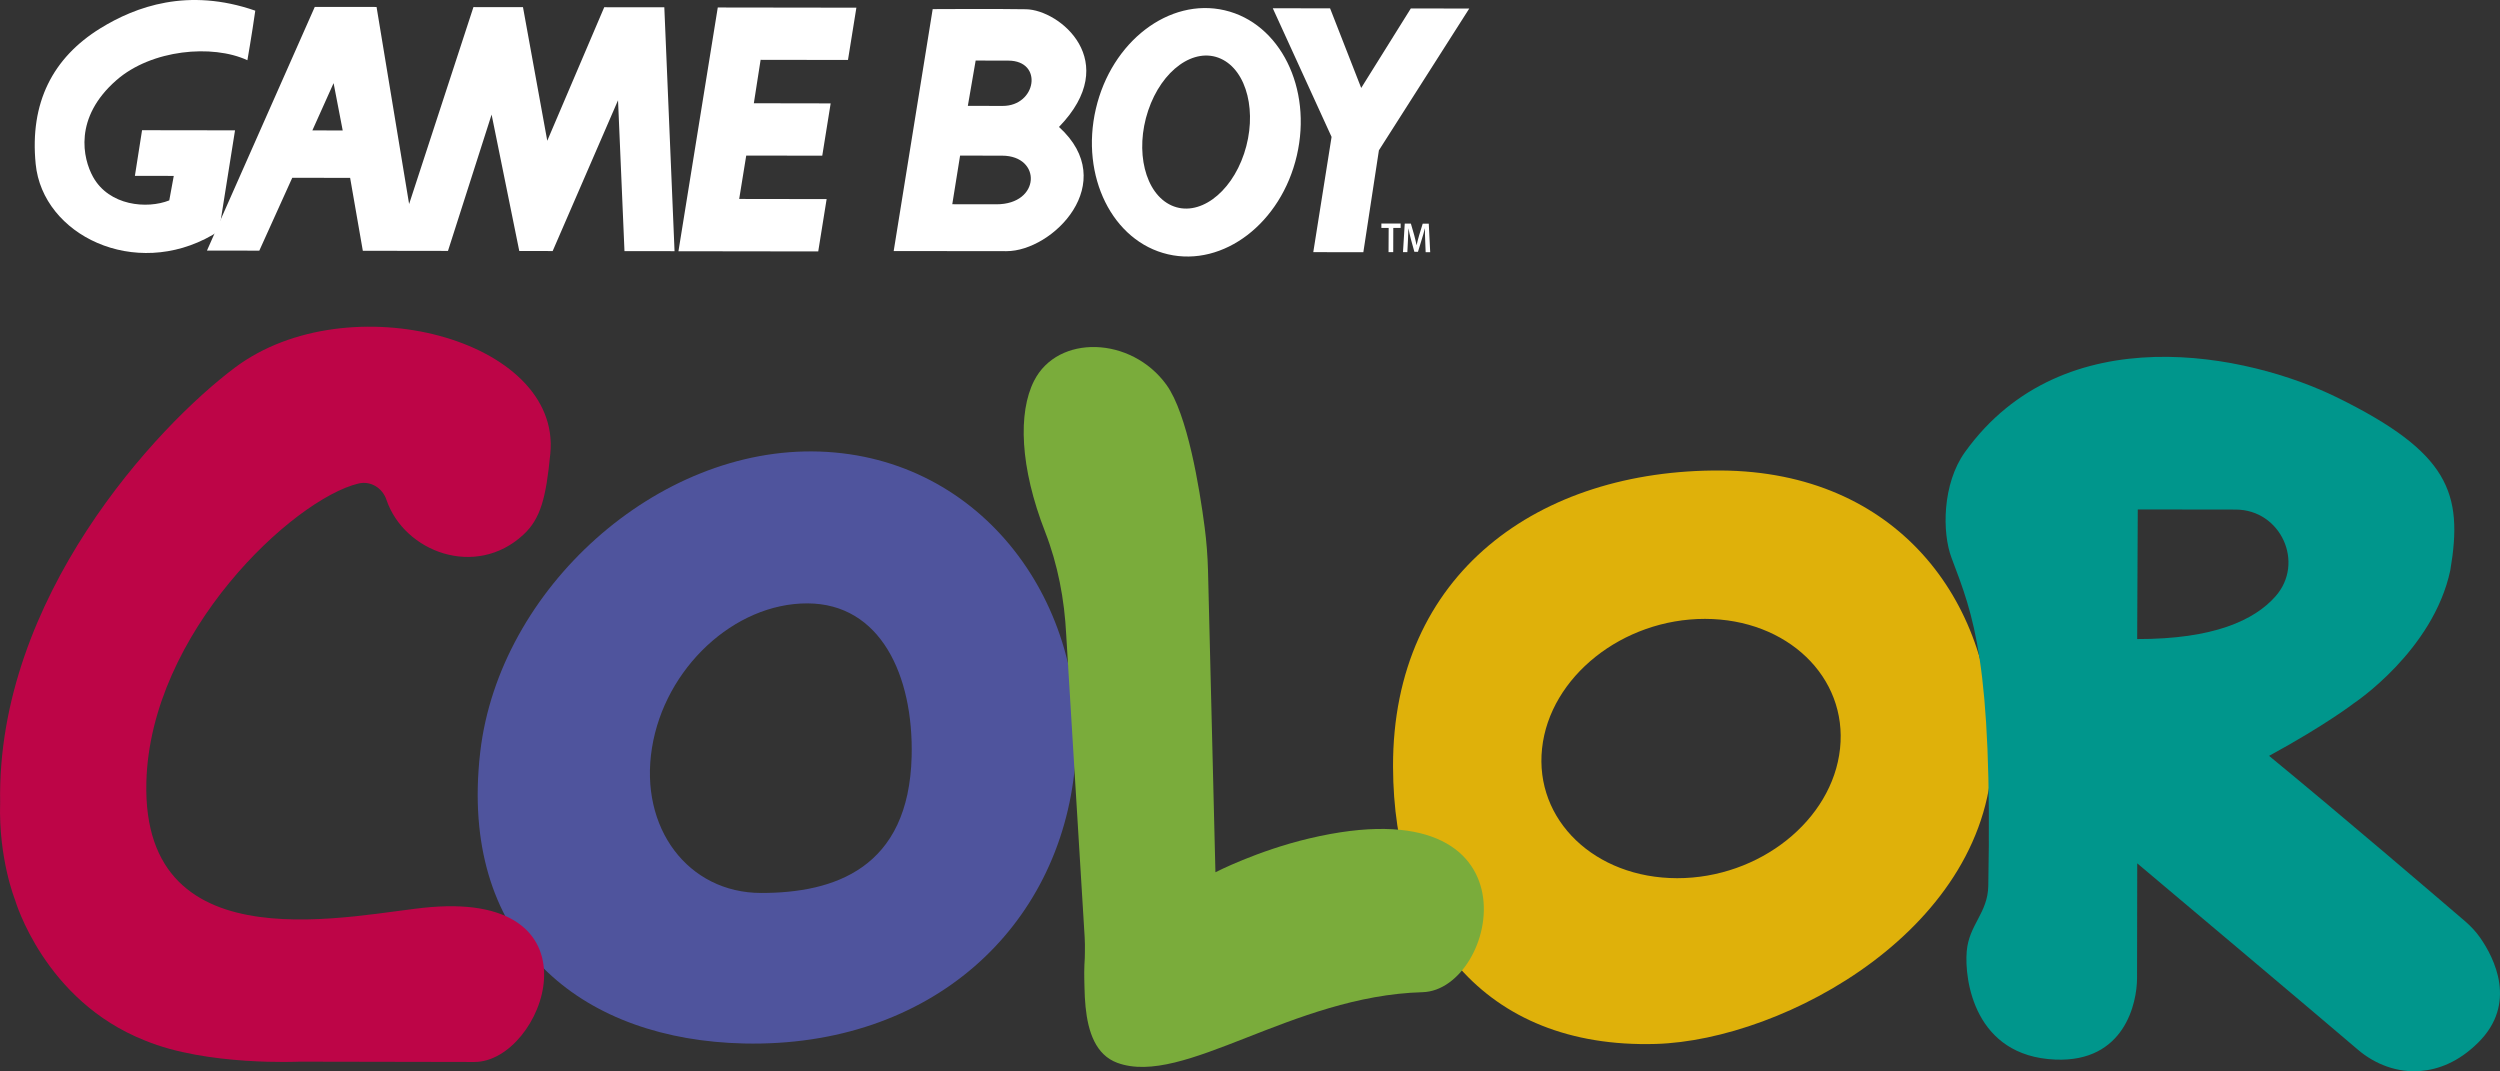 <?xml version="1.0" encoding="utf-8"?>
<!-- Generator: Adobe Illustrator 25.0.0, SVG Export Plug-In . SVG Version: 6.00 Build 0)  -->
<svg version="1.1" id="Layer_1" xmlns="http://www.w3.org/2000/svg" xmlns:xlink="http://www.w3.org/1999/xlink" x="0px" y="0px"
	 viewBox="0 0 3840 1645.6" style="enable-background:new 0 0 3840 1645.6;" xml:space="preserve">
<rect x="0" y="0" width="3840" height="1645.6" fill="#333333" stroke="none"/>
<style type="text/css">
	.st0{fill:#4F549D;}
	.st1{fill:#383C70;}
	.st2{fill:#696FD0;}
	.st3{fill:#DFB10A;}
	.st4{fill:#B28D08;}
	.st5{fill:#FFCA0B;}
	.st6{fill:#7AAC3B;}
	.st7{fill:#5A7F2B;}
	.st8{fill:#9EDF4D;}
	.st9{fill:none;stroke:#231F20;stroke-width:4.089;stroke-miterlimit:10;}
	.st10{fill:#00968C;}
	.st11{fill:#006962;}
	.st12{fill:#00C9BC;}
	.st13{fill:#BD0547;}
	.st14{fill:#900436;}
	.st15{fill:#F0065A;}
	.st16{fill:#FFFFFF;}
	.st17{fill:#C6C6C6;}
	.st18{fill:#30308F;}
</style>
<g>
	<g>
		<path id="path4493_6_" class="st16" d="M2133,350.1l-11.2,0l0-6.7l29.6,0l0,6.7l-11.3,0l-0.1,37.2l-7.2,0L2133,350.1z"/>
		<path id="path4497_6_" class="st16" d="M2189.1,369.4c-0.2-5.7-0.5-12.5-0.4-18.4l-0.2,0c-1.3,5.4-2.9,11.3-4.7,16.8l-5.8,19
			l-5.5,0l-5.2-18.8c-1.5-5.6-2.9-11.6-3.9-17.1l-0.1,0c-0.2,5.7-0.4,12.7-0.7,18.7l-0.9,17.7l-6.7,0l2.7-43.9l9.4,0l5.1,17.7
			c1.4,5.2,2.6,10.4,3.6,15.3l0.2,0c1-4.8,2.4-10.2,3.9-15.3l5.4-17.6l9.3,0l2.2,43.9l-7,0L2189.1,369.4z"/>
	</g>
	<g>
		<path class="st16" d="M526.4,200.4l-14-72.7l-32.6,72.6L526.4,200.4 M1036.1,385.8l-76.9-0.1L949.3,154L848.9,385.6l-51.3-0.1
			L755.1,176l-67,209.4l-130.8-0.2l-19.5-112l-88.9-0.1l-50.6,111.9l-80.4-0.1L483.5,10.6l94.9,0.1l50,302.7l98.8-302.5l76.1,0.1
			l37.3,205.2l87.5-205.1l92.3,0.1L1036.1,385.8"/>
		<polyline class="st16" points="1256.8,386.2 1269.7,305.8 1135.4,305.6 1146.2,239 1263,239.1 1275.9,158.8 1157.9,158.6 
			1168.3,91.9 1302.5,92.1 1315.4,11.8 1102.5,11.5 1042.1,385.9 1256.8,386.2 		"/>
		<polyline class="st16" points="2256.8,13.1 2167,13 2090.8,135.1 2043,12.8 1955,12.7 2045.3,210.3 2017.2,387.3 2094.1,387.4 
			2118,230.9 2256.8,13.1 		"/>
		<path class="st16" d="M1799.5,315.6c40.7,18.3,90.6-17.4,111.4-79.6c20.8-62.3,4.8-127.6-35.9-145.9
			c-40.7-18.3-90.5,17.4-111.4,79.7C1742.7,232.1,1758.8,297.4,1799.5,315.6 M1683.2,167.3c24-103.5,112.6-171.3,197.9-151.5
			c85.2,19.8,134.9,119.8,110.8,223.3c-24,103.5-112.6,171.3-197.9,151.5C1708.8,370.8,1659.2,270.8,1683.2,167.3"/>
		<path class="st16" d="M154.3,43.4C80.9,88.7,45.5,157.9,54.8,251.9C65.5,361,206.7,430,326.5,360.9c10.5-6.1,6.4-5.1,10.3-8.6
			L361,200.2L218.2,200l-11,70.1l59.7,0.1l-6.9,37.6c-34.2,13.6-92.4,8.4-117.1-36.1c-15.6-28.2-30.1-91,36.1-148.7
			c53.9-47,147.1-55.4,201-30.5c0,0,6.9-39.4,12.1-76.1C288.6-19.6,208.2,10.2,154.3,43.4"/>
		<path class="st16" d="M1432.6,14l-59.9,371.6c0,0,123,0.2,173.1,0.2C1617,386,1721.4,281,1626.6,195
			c97.7-100.8,1.1-179.9-50.7-180.8c-41.6-0.8-144.3-0.2-144.3-0.2L1432.6,14 M1474.7,239c0,0,16.1,0,64.5,0.1
			c61.1,0.1,59.3,74.7-8.6,74.7c-42.4-0.1-67.9-0.1-67.9-0.1L1474.7,239 M1498.6,93c0,0,1.7,0,50.1,0.1c54.3,0.1,43.2,69.7-8.6,69.6
			c-42.4-0.1-53.5-0.1-53.5-0.1L1498.6,93"/>
	</g>
	<g>
		<g>
			<path class="st0" d="M1259.1,693.6c-249.6-8.6-492.2,211.1-521.4,461c-1.2,9.9-2.1,19.7-2.7,29.3
				c-18.3,271.2,164.7,413.6,408,418.9c285.9,6.2,485.4-176.9,508.3-427.5C1673.9,927.4,1508.7,702.2,1259.1,693.6z M1169,1371.6
				c-112.2-0.2-187.3-99.9-167.6-222.7c19.6-122.8,126.5-222.3,238.7-222.1c112.2,0.2,163.1,110.4,160.2,234.7
				C1396.1,1334,1281.3,1371.7,1169,1371.6z"/>
		</g>
		<g>
			<path class="st3" d="M2643.7,722.7c-279.5-1.9-504.8,157.8-504,454.9c0.6,250,138.3,433.5,403.5,425.9
				c197.7-5.7,516.8-178.6,517.2-453.1C3060.7,920.1,2911.8,724.5,2643.7,722.7z M2826.3,1149.9c-11.8,110-123.8,199.1-250.2,199
				c-126.4-0.1-219.3-89.3-207.5-199.3c11.8-110,123.8-199.1,250.2-199C2745.1,950.7,2838.1,1039.9,2826.3,1149.9z"/>
		</g>
		<g>
			<path class="st6" d="M1866.9,1339.8l-11.4-463.5c-0.6-22.4-2.3-44.6-5.2-66.8c-7.8-59.8-26.4-173.8-58.6-218.4
				c-54-74.6-166.9-78.1-203.4-6.1c-24.8,49-21.7,132.7,17,231.9c19.6,50.4,29.7,103.9,32.4,157.9c0,0,21.3,349.2,28.4,465.6
				c3.1,50.8-16.3,167.7,50.1,192.1c101.6,37.3,268.1-103,468.9-108.5c115.8-3.2,187.6-321.9-174.4-236.1
				C1930.6,1306.9,1866.9,1339.8,1866.9,1339.8z"/>
			<g>
				<path class="st8" d="M1666.2,1472.1c-0.3,14.1-0.7,29.7-0.4,45.7C1666,1500.5,1666.6,1484.7,1666.2,1472.1z"/>
			</g>
		</g>
		<g>
			<path class="st10" d="M3809.3,1440c-6.4-9.1-14-17.2-22.4-24.5c-39.4-33.8-189.2-162.2-301.6-254.5
				c87.8-47.8,130.1-80.7,130.1-80.7s122.1-80.7,148.3-204.5c20.1-118.8-2.2-180.8-173.7-265.2c-136.2-67-420.3-127.1-571.8,83.8
				c-35,48.7-35.2,124-20.7,162.3c33.9,89.6,63.1,160.8,56.5,504.1c-0.8,41.7-29.6,59.4-33.1,100.3
				c-3.8,44.2,11.9,161.2,135.9,166.4c106.8,4.5,125.7-87.3,125.7-125.2c0.1-62.7,0.3-176.2,0.3-176.2s289,243.3,338.7,286
				c26.8,23,61.6,36,96.8,32.9c26.8-2.3,57.6-13.4,87.7-43.1C3867.5,1541.6,3831,1471,3809.3,1440z M3282.7,981.6l0.9-199.1
				l150.5,0.2c69.2,0.1,106.8,82.1,60.7,133.7C3462.6,952.6,3400.3,981.8,3282.7,981.6z"/>
		</g>
		<g>
			<path class="st13" d="M550.6,742.7c18.6-4.5,36.8,6.7,42.9,24.8C620.8,848,730.8,889.2,804,821.2c26.5-24.6,34.7-56.6,41.3-124.6
				C862.5,520.8,535,434.3,361,564.5c-120.2,90-366.3,354-360.8,668C-2.4,1319,23,1381.9,23,1381.9s44.6,155.3,199.9,216.4
				c94.5,39.3,237,32.4,237,32.4s267.9,0.5,268.6,0.5c105.9,0.2,202-260-67-237.9c-113.2,9.3-443.8,94.6-436.7-191.5
				C230.4,972,450.4,766.8,550.6,742.7z"/>
		</g>
	</g>
</g>
</svg>

